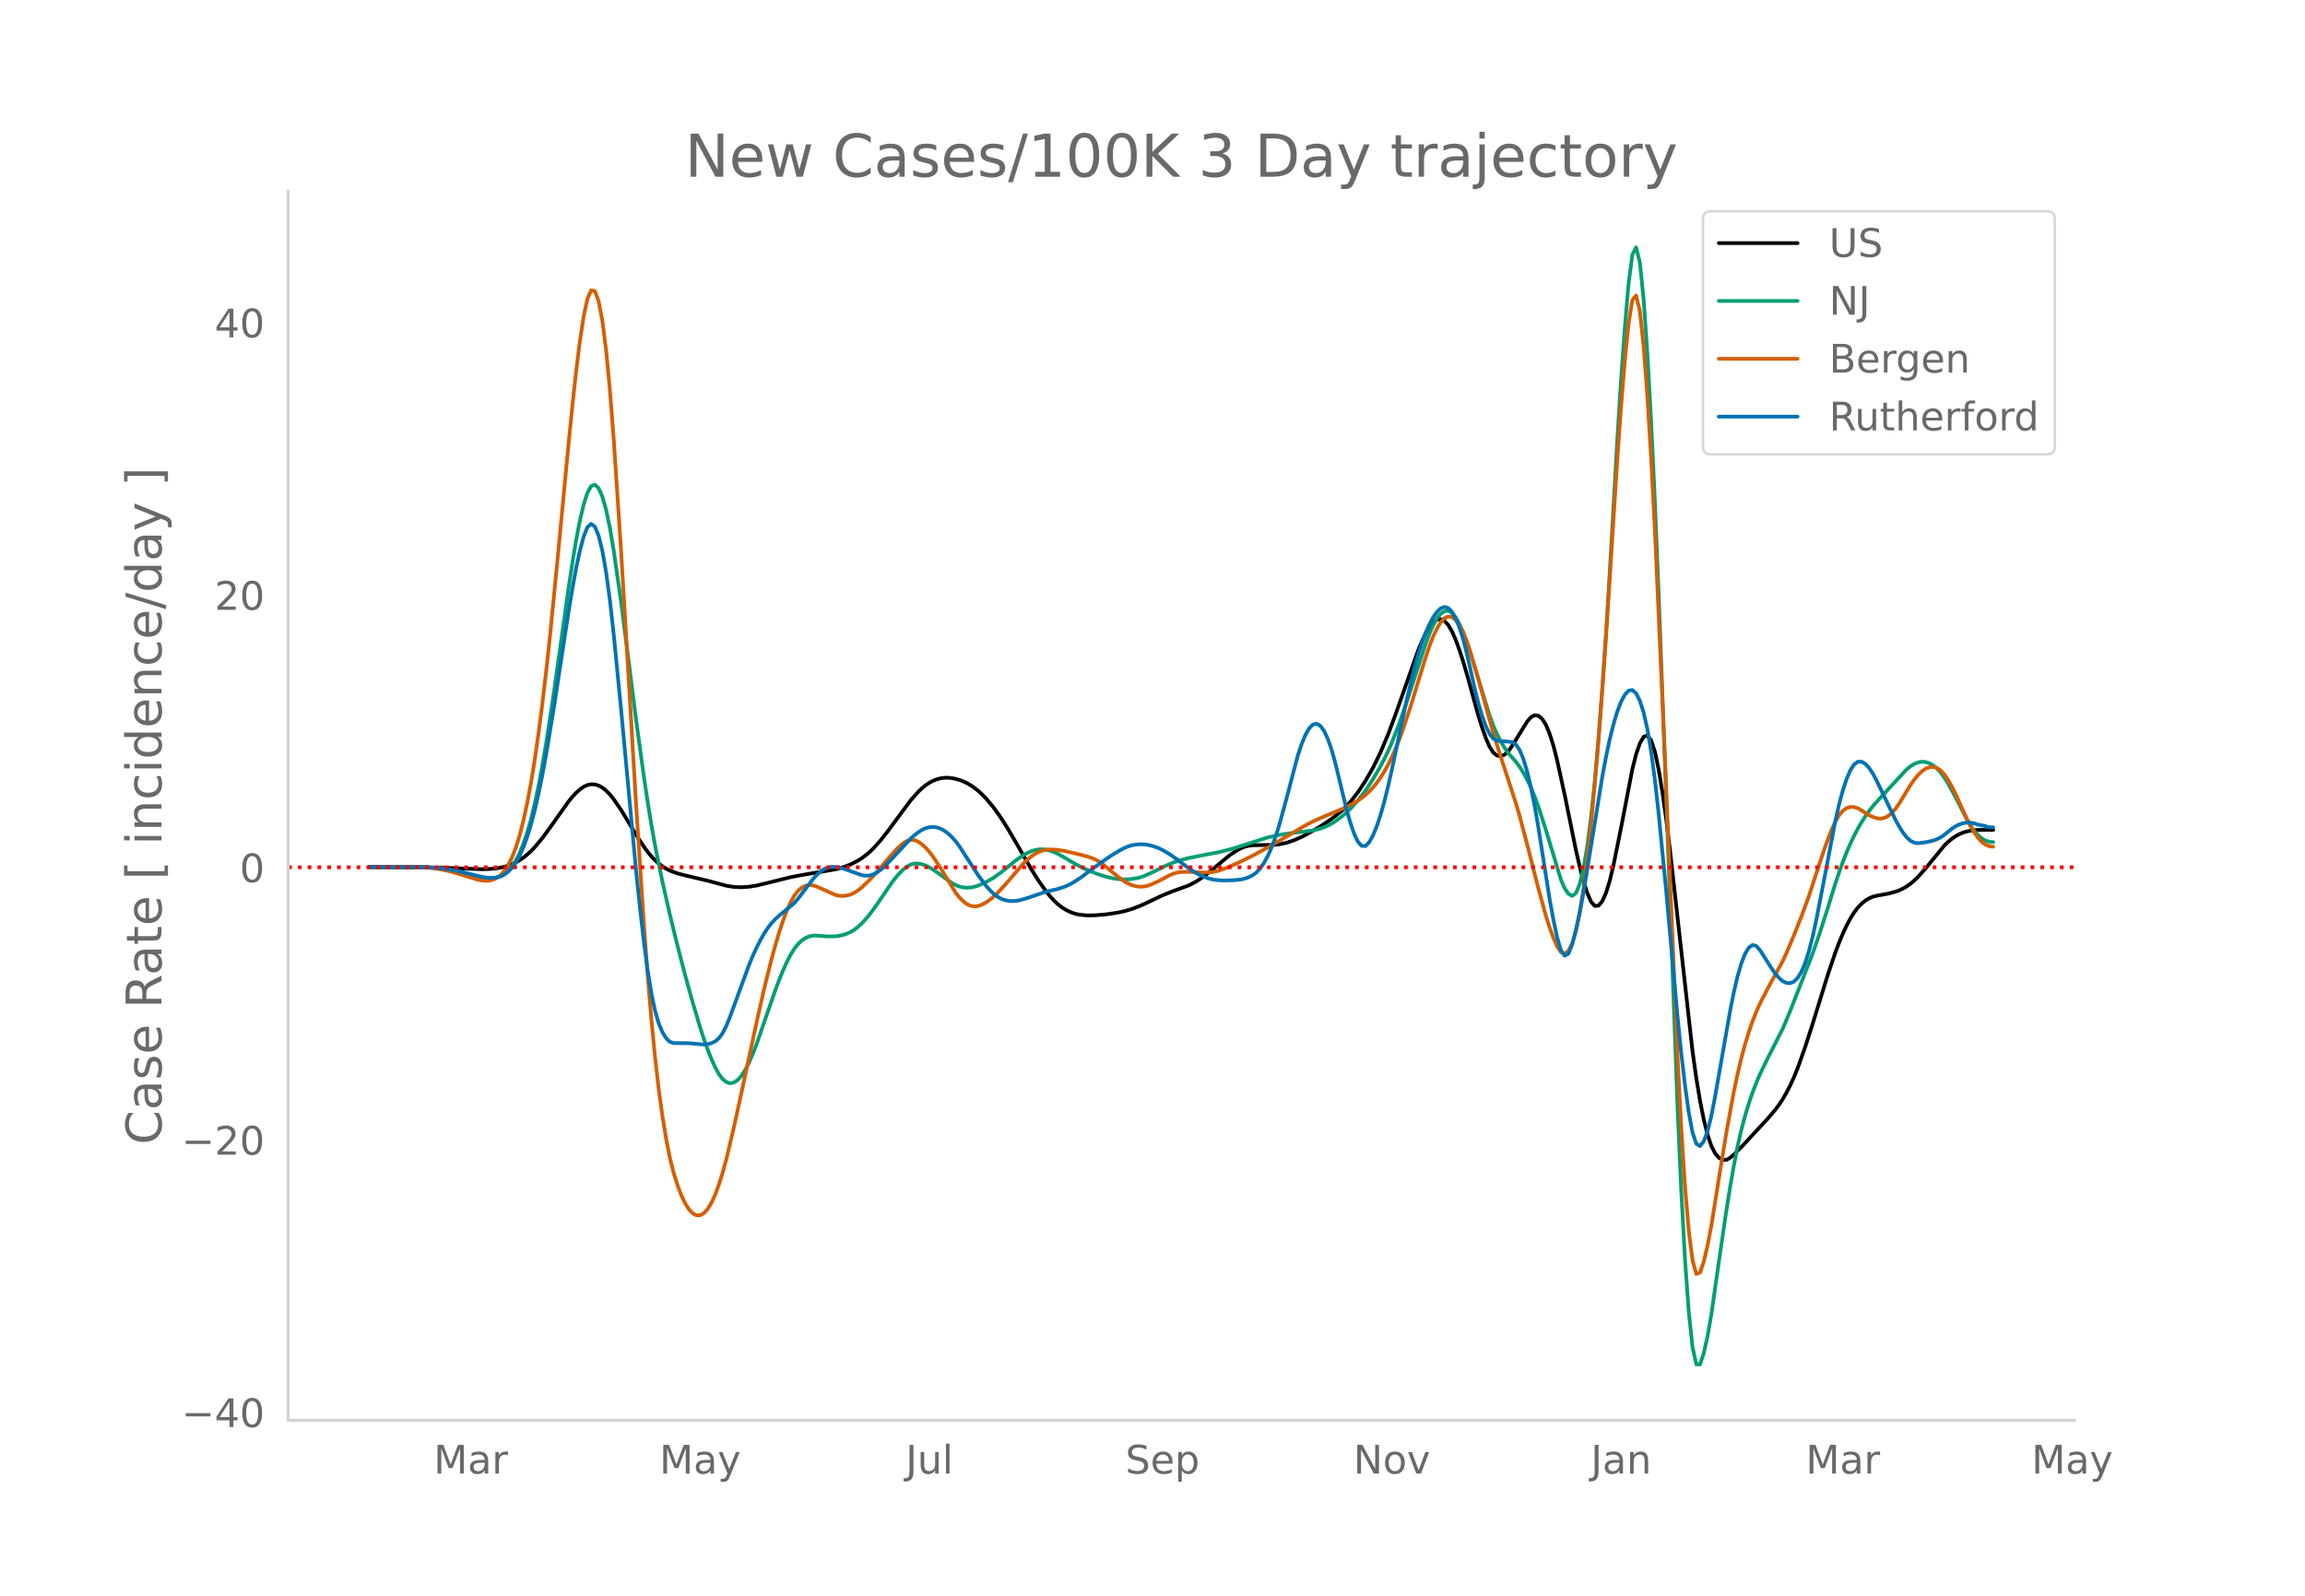 <svg height="864" viewBox="0 0 936 648" width="1248" xmlns="http://www.w3.org/2000/svg" xmlns:xlink="http://www.w3.org/1999/xlink"><defs><style>*{stroke-linecap:butt;stroke-linejoin:round}</style></defs><g id="figure_1"><path d="M0 648h936V0H0z" style="fill:#fff" id="patch_1"/><g id="axes_1"><path d="M117 576.72h725.4V77.76H117z" style="fill:none" id="patch_2"/><path clip-path="url(#pbc4e5b618f)" d="m149.973 352.136 24.424.094 9.16.28 12.211.447 3.053-.088 3.053-.295 3.053-.618 3.053-1.054 1.527-.724 1.526-.887 1.527-1.057 1.526-1.227 1.527-1.399 1.526-1.573 3.053-3.662 3.053-4.157 7.633-10.765 1.527-1.854 1.526-1.646 1.527-1.37 1.526-1.07 1.527-.722 1.526-.33 1.527.074 1.526.473 1.527.85 1.526 1.207 1.527 1.56 1.526 1.895 3.053 4.448 3.053 5.022 3.053 5.092 3.053 4.663 1.527 2.092 1.526 1.857 1.527 1.611 1.526 1.369 1.527 1.154 1.526.965 1.527.782 3.053 1.1 3.053.8 9.16 2.159 7.632 2.056 3.053.474 3.053.132 3.053-.213 3.053-.483 4.58-1.089 9.158-2.288 4.58-.882 13.739-2.328 3.053-.836 3.053-1.13 3.053-1.578 1.526-.976 1.527-1.12 1.526-1.281 1.527-1.45 3.053-3.371 3.053-3.905 9.159-12.375 3.053-3.427 1.526-1.462 1.527-1.247 1.526-1.023 1.527-.803 1.527-.594 1.526-.395 1.527-.2 1.526-.008 1.527.158 1.526.3 1.527.439 1.526.578 1.527.728 1.526.89 1.527 1.051 1.526 1.216 1.527 1.385 1.526 1.56 3.053 3.632 3.053 4.27 3.053 4.842 3.053 5.202 6.106 10.635 3.053 4.88 3.053 4.293 1.527 1.896 1.526 1.699 1.527 1.473 1.527 1.24 1.526 1.014 1.527.814 1.526.64 1.527.474 1.526.312 3.053.275 3.053-.045 4.58-.38 4.58-.69 3.052-.654 3.053-.916 3.053-1.183 3.053-1.38 6.106-2.91 4.58-1.822 6.106-2.22 3.053-1.602 3.053-2.05 3.053-2.441 7.633-6.336 3.053-1.97 1.526-.766 1.527-.571 1.526-.37 1.527-.185 4.58-.1 3.052.002 3.053-.277 3.053-.641 3.053-1.028 3.053-1.347 3.054-1.588 4.58-2.707 3.052-1.989 3.053-2.23 3.053-2.57 1.527-1.512 1.526-1.689 3.053-3.904 3.053-4.604 3.053-5.346 3.053-6.264 3.053-7.227 3.053-8.175 9.16-25.975 1.526-3.642 1.526-3.249 1.527-2.655 1.527-1.86 1.526-1.022 1.527-.178 1.526.71 1.527 1.64 1.526 2.578 1.527 3.48 1.526 4.196 1.527 4.725 1.526 5.215 4.58 16.564 1.526 4.837 1.527 4.33 1.526 3.509 1.527 2.379 1.526 1.218 1.527.221 1.526-.614 1.527-1.415 1.526-2.146 6.106-9.866 1.527-1.784 1.526-.818 1.527.232 1.526 1.296 1.527 2.435 1.526 3.65 1.527 4.88 1.527 6.03 3.053 13.965 4.58 22.535 1.526 6.637 1.526 5.785 1.527 4.847 1.526 3.486 1.527 1.703 1.526-.14 1.527-1.851 1.526-3.43 1.527-4.98 1.526-6.43 3.053-15.107 4.58-23.75 1.526-6.025 1.527-4.377 1.526-2.647 1.527-.505 1.526 2.045 1.527 4.679 1.526 7.219 1.527 9.292 1.526 10.9 1.527 12.416 9.16 81.794 1.526 10.847 1.526 9.233 1.527 7.645 1.526 6.08 1.527 4.521 1.526 3.018 1.527 1.798 1.526.861 1.527-.02 1.526-.834 1.527-1.324 3.053-3.068 7.632-8.229 3.053-3.272 3.053-3.589 1.527-2.038 1.526-2.33 1.527-2.645 1.526-2.966 1.527-3.334 1.526-3.747 3.054-8.604 3.053-9.51 6.106-19.752 3.053-9.007 1.526-4.023 1.527-3.65 1.526-3.272 1.527-2.867 1.526-2.436 1.527-2.001 1.526-1.578 1.527-1.219 1.526-.924 1.527-.643 1.526-.387 4.58-.846 3.053-.794 1.526-.572 1.527-.717 1.526-.888 1.527-1.084 1.526-1.285 1.527-1.48 3.053-3.414 7.633-9.328 1.526-1.462 1.527-1.267 1.526-1.052 1.527-.837 1.526-.627 1.527-.457 1.526-.325 1.527-.2 3.053-.108 4.58-.006h0" style="fill:none;stroke:#000;stroke-linecap:round;stroke-width:1.5" id="line2d_1"/><path clip-path="url(#pbc4e5b618f)" d="m149.973 352.004 21.37.069 4.58.25 4.58.498 3.053.51 4.58 1.016 7.632 1.888 1.527.238 1.526.092 1.527-.065 1.526-.244 1.527-.527 1.526-.918 1.527-1.328 1.526-1.767 1.527-2.338 1.526-3.043 1.527-3.777 1.526-4.525 1.527-5.355 1.526-6.268 1.527-7.196 1.526-8.106 1.527-8.914 3.053-19.94 6.106-43.404 1.527-10.11 1.526-9.26 1.527-7.974 1.526-6.54 1.527-4.799 1.526-2.746 1.527-.633 1.526 1.462 1.527 3.466 1.526 5.377 1.527 7.272 1.526 9.057 3.053 21.338 3.053 23.798 3.053 24.096 3.053 22.303 1.527 10.25 1.526 9.434 1.527 8.586 3.053 15.004 3.053 13.478 3.053 12.424 3.053 11.757 3.053 11.066 3.053 10.235 1.527 4.688 1.526 4.277 1.527 3.846 1.526 3.386 1.527 2.777 1.526 2.02 1.527 1.231 1.526.452 1.527-.295 1.526-1.006 1.527-1.71 1.526-2.395 1.527-2.976 1.526-3.456 1.527-3.915 3.053-8.846 4.58-13.164 1.526-4.078 1.526-3.758 1.527-3.403 1.526-2.977 1.527-2.481 1.526-1.97 1.527-1.472 1.526-1.041 1.527-.676 1.527-.323 1.526-.005 4.58.343 3.053-.066 1.526-.207 1.527-.34 1.526-.484 1.527-.677 1.526-.922 1.527-1.176 1.526-1.423 1.527-1.638 1.526-1.82 3.053-4.149 6.106-8.963 1.527-1.975 1.526-1.762 1.527-1.532 1.526-1.219 1.527-.824 1.526-.413 1.527-.018 1.526.292 1.527.518 1.526.726 3.054 1.966 6.106 4.436 1.526.828 1.527.585 1.526.343 1.527.12 1.526-.086 1.527-.29 1.526-.482 3.053-1.356 3.053-1.74 3.053-2.18 6.106-4.957 3.053-2.136 1.527-.846 1.526-.672 1.527-.493 1.526-.294 1.527-.076 1.526.148 1.527.363 1.526.538 1.527.673 3.053 1.71 4.58 2.717 3.053 1.557 3.053 1.344 3.053 1.148 3.053.96 3.053.7 3.053.366 3.053-.008 3.053-.419 1.526-.373 1.527-.494 3.053-1.338 6.106-2.987 3.053-1.269 3.053-1 3.053-.78 4.58-.925 7.632-1.454 4.58-1.15 4.58-1.392 10.685-3.442 4.58-1.019 4.579-.701 9.159-1.085 3.053-.78 1.527-.558 1.526-.68 1.527-.813 1.526-.947 3.053-2.294 3.053-2.818 3.053-3.357 3.053-3.977 3.053-4.621 3.053-5.286 1.527-2.907 1.526-3.154 1.527-3.469 3.053-7.858 3.053-8.866 7.632-23.456 1.527-4.075 1.527-3.412 1.526-2.7 1.527-1.962 1.526-1.107 1.527-.13 1.526.87 1.527 1.844 1.526 2.681 1.527 3.384 1.526 4.059 3.053 9.698 6.106 19.958 1.527 4.141 1.526 3.516 1.527 2.983 1.526 2.542 1.527 2.12 3.053 3.504 1.526 2.043 1.527 2.412 1.526 2.79 1.527 3.212 1.526 3.674 1.527 4.146 3.053 9.487 6.106 20.182 1.527 3.497 1.526 2.21 1.527.81 1.526-1.153 1.527-3.682 1.526-6.323 1.527-8.986 1.526-11.755 1.527-14.632 1.526-17.49 1.527-20.153 1.526-22.617 1.527-25.043 3.053-53.753 1.526-24.204 1.527-21.22 1.526-17.72 1.527-11.64 1.526-2.975 1.527 6.203 1.526 15.04 1.527 22.165 1.526 27.575 1.527 32.644 1.526 37.37 3.053 82.047 4.58 125.745 1.527 34.318 1.526 27.837 1.527 21.278 1.526 14.332 1.527 6.997 1.526.049 1.527-4.577 1.526-6.882 1.527-8.721 3.053-21.382 3.053-20.84 1.526-9.58 1.527-8.793 1.526-7.792 1.527-6.747 1.526-5.75 1.527-4.986 1.526-4.457 1.527-3.975 1.526-3.523 3.053-6.302 6.106-12.015 3.053-7.243 9.16-23.428 3.053-8.866 3.053-9.548 3.053-9.873 1.526-4.577 1.527-4.222 1.526-3.87 1.527-3.536 1.526-3.226 1.527-2.917 1.526-2.619 1.527-2.364 1.526-2.153 1.527-1.951 3.053-3.432 10.685-11.513 1.527-1.247 1.526-.932 1.527-.611 1.526-.266 1.527.104 1.527.478 1.526.856 1.527 1.25 1.526 1.655 1.527 2.066 1.526 2.453 3.053 5.589 4.58 8.997 1.526 2.557 1.527 2.14 1.526 1.723 1.527 1.303 1.526.88 1.527.456 1.526.122h0" style="fill:none;stroke:#009e73;stroke-linecap:round;stroke-width:1.5" id="line2d_2"/><path clip-path="url(#pbc4e5b618f)" d="m149.973 351.93 18.318.063 4.58.25 3.052.314 3.054.47 3.053.645 3.053.833 9.159 2.777 1.526.296 1.527.12 1.526-.136 1.527-.409 1.526-.712 1.527-1.167 1.526-1.772 1.527-2.408 1.526-3.079 1.527-3.921 1.526-4.938 1.527-5.987 1.526-7.052 1.527-8.185 1.526-9.387 1.527-10.603 1.526-11.805 1.527-12.93 1.526-13.984 3.053-30.962 4.58-48.021 1.527-15.205 1.526-14.047 1.527-12.22 1.526-10.101 1.527-7.21 1.526-3.543 1.527.279 1.526 4.114 1.527 8.016 1.526 11.986 1.527 15.968 1.526 19.728 3.053 46.282 3.053 51.535 3.053 51.675 3.053 46.813 1.527 20.813 1.526 18.332 1.527 15.737 1.526 13.22 1.527 11.083 1.526 9.328 1.527 7.649 1.526 6.047 1.527 4.83 1.526 3.996 1.527 3.237 1.527 2.45 1.526 1.64 1.527.821 1.526.004 1.527-.827 1.526-1.668 1.527-2.511 1.526-3.345 1.527-4.124 1.526-4.85 1.527-5.565 3.053-12.904 4.58-21.069 4.579-21.327 3.053-13.56 3.053-12.278 1.526-5.578 1.527-5.132 1.526-4.62 1.527-4.08 1.526-3.456 1.527-2.75 1.526-2.031 1.527-1.335 1.526-.763 1.527-.319 1.527.103 1.526.487 7.633 3.417 1.526.34 1.527.087 1.526-.166 1.527-.426 1.526-.694 1.527-.964 1.526-1.217 3.053-2.904 3.053-3.282 4.58-5.457 3.053-3.485 1.526-1.504 1.527-1.308 1.526-.953 1.527-.44 1.526.104 1.527.628 1.526 1.06 1.527 1.394 1.526 1.71 1.527 2.013 3.053 4.64 6.106 9.962 1.527 1.902 1.526 1.552 1.527 1.151 1.526.7 1.527.236 1.526-.206 1.527-.556 1.526-.812 1.527-1.042 1.526-1.24 1.527-1.408 3.053-3.283 7.632-8.866 1.527-1.486 1.526-1.276 1.527-1.063 1.526-.838 1.527-.6 1.526-.357 1.527-.13 3.053.156 3.053.491 6.106 1.407 3.053.835 1.527.491 1.526.619 1.527.818 1.526 1.031 3.053 2.53 3.053 2.518 3.053 2.218 1.527.837 1.526.618 1.527.398 1.526.171 1.527-.06 1.526-.295 1.527-.515 3.053-1.409 4.58-2.457 1.526-.61 1.526-.41 1.527-.217 3.053-.058 6.106.296 3.053-.148 1.527-.248 1.526-.385 3.053-1.105 4.58-1.992 6.106-2.992 6.106-3.304 7.632-4.45 7.633-4.526 3.053-1.575 3.053-1.382 9.16-3.85 3.052-1.51 3.053-1.757 1.527-1.073 1.526-1.23 1.527-1.393 1.526-1.61 1.527-1.874 1.526-2.15 1.527-2.43 1.526-2.744 1.527-3.085 1.526-3.435 1.527-3.783 1.526-4.132 3.053-9.277 6.106-19.871 1.527-4.572 1.527-3.933 1.526-3.235 1.527-2.516 1.526-1.685 1.527-.742 1.526.223 1.527 1.179 1.526 2.088 1.527 2.95 1.526 3.802 1.527 4.6 3.053 10.466 6.106 22.03 3.053 9.66 6.106 18.746 1.526 5.182 3.053 11.529 4.58 17.991 3.053 11.104 1.526 4.8 1.527 4.19 1.527 3.484 1.526 2.292 1.527.618 1.526-1.153 1.527-2.975 1.526-5.042 1.527-7.357 1.526-9.722 1.527-12.055 1.526-14.233 1.527-16.257 1.526-18.22 1.527-20.038 1.526-21.708 3.053-47.96 1.527-23.974 1.526-21.438 1.527-18.522 1.526-15.166 1.527-9.61 1.526-1.852 1.527 6.346 1.526 14.213 1.527 20.432 1.526 25 1.527 29.242 3.053 68.746L681.2 428.91l1.527 29.35 1.526 23.698 1.527 17.976 1.526 11.908 1.527 5.49 1.526-.58 1.527-4.573 1.526-6.487 1.527-7.987 3.053-19.176 3.053-18.695 3.053-16.67 1.526-7.233 1.527-6.417 1.526-5.625 1.527-4.95 1.526-4.394 1.527-3.864 1.526-3.365 3.053-5.92 6.106-11.176 1.527-3.282 3.053-7.27 3.053-7.69 3.053-8.34 3.053-9.324 3.053-9.266 1.527-4.219 1.526-3.886 1.527-3.346 1.526-2.601 1.527-1.813 1.526-1.054 1.527-.434 1.526.046 1.527.498 1.526.897 3.053 1.928 1.527.713 1.526.502 1.527.167 1.526-.292 1.527-.776 1.526-1.257 1.527-1.716 1.526-2.156 4.58-7.554 1.526-2.139 1.527-1.855 1.526-1.493 1.527-1.054 1.527-.598 1.526-.13 1.527.412 1.526 1.024 1.527 1.65 1.526 2.247 1.527 2.698 1.526 3 3.053 6.765 1.527 3.403 1.526 3.013 1.527 2.565 1.526 2.11 1.527 1.629 1.526 1.117 1.527.6 1.526.171h0" style="fill:none;stroke:#d55e00;stroke-linecap:round;stroke-width:1.5" id="line2d_3"/><path clip-path="url(#pbc4e5b618f)" d="m149.973 352.013 22.897.101 4.58.298 4.58.558 4.58.881 6.105 1.511 3.053.719 1.527.261 1.526.13 1.527-.01 1.526-.172 1.527-.433 1.526-.793 1.527-1.173 1.526-1.58 1.527-2.114 1.526-2.778 1.527-3.467 1.526-4.17 1.527-4.944 1.526-5.787 1.527-6.644 1.526-7.482 1.527-8.232 3.053-18.419 6.106-39.889 1.527-9.179 1.526-8.356 1.527-7.143 1.526-5.748 1.527-3.834 1.526-1.403 1.527 1.131 1.526 3.666 1.527 6.2 1.526 8.733 1.527 11.268 1.526 13.637 3.053 31.114 6.106 65.693 1.527 14.499 1.526 13.27 1.527 11.607 1.526 9.506 1.527 7.319 1.526 5.226 1.527 3.61 1.526 2.469 1.527 1.424 1.526.473 6.107.043 6.106.554 1.526-.152 1.527-.407 1.526-.714 1.527-1.281 1.526-2.108 1.527-2.985 1.526-3.788 7.633-20.827 1.526-3.68 1.527-3.354 1.526-3.025 1.527-2.682 1.526-2.328 1.527-1.97 1.526-1.63 1.527-1.383 6.106-5.034 1.526-1.778 6.107-8.01 1.526-1.676 1.527-1.403 1.526-1.03 1.527-.637 1.526-.262 1.527.023 1.526.218 1.527.395 7.632 2.71 1.527.242 1.526-.085 1.527-.435 1.526-.775 1.527-1.064 1.526-1.303 3.053-3.15 7.633-8.23 1.526-1.362 1.527-1.203 1.526-.981 1.527-.698 1.526-.4 1.527-.104 1.527.2 1.526.512 1.527.823 1.526 1.134 1.527 1.438 1.526 1.737 1.527 2.034 3.053 4.726 4.58 7.024 3.052 4.117 1.527 1.756 1.526 1.5 1.527 1.194 1.526.881 1.527.576 1.526.322 1.527.116 1.526-.078 1.527-.263 3.053-.863 7.632-2.605 4.58-1.032 3.053-1.025 1.527-.66 1.526-.784 3.053-1.938 6.106-4.525 4.58-3.292 3.053-2.02 3.053-1.814 1.526-.767 1.527-.606 1.526-.434 1.527-.264 1.526-.107 1.527.039 1.526.183 1.527.325 1.526.46 1.527.592 1.526.72 3.053 1.794 3.053 2.156 4.58 3.497 3.053 1.962 1.527.801 1.526.672 1.527.542 1.526.418 1.527.3 3.053.255 4.58-.113 3.052-.33 1.527-.379 1.526-.551 1.527-.758 1.526-1.124 1.527-1.651 1.526-2.21 1.527-2.779 1.526-3.399 1.527-4.069 1.526-4.75 3.053-11.159 4.58-17.41 1.526-4.648 1.527-3.683 1.527-2.695 1.526-1.595 1.527-.38 1.526.857 1.527 2.083 1.526 3.252 1.527 4.367 1.526 5.47 4.58 19.011 1.526 5.249 1.527 4.424 1.526 3.235 1.527 1.682 1.526.055 1.527-1.51 1.526-2.755 1.527-3.684 1.526-4.551 1.527-5.394 1.526-6.125 1.527-6.744 6.106-28.75 3.053-12.631 1.526-5.446 1.527-4.786 1.526-4.127 1.527-3.475 1.527-2.826 1.526-2.18 1.527-1.497 1.526-.625 1.527.433 1.526 1.53 1.527 2.624 1.526 3.717 1.527 4.805 1.526 5.893 3.053 13.707 1.527 6.139 1.526 5.215 1.527 4.265 1.526 3.182 1.527 1.967 1.526.829 3.053.304 1.527.093 1.526.208 1.527.912 1.526 2.207 1.527 3.622 1.526 5.02 1.527 6.344 1.526 7.593 1.527 8.826 4.58 29.18 1.526 8.338 1.527 7.22 1.526 5.2 1.527 2.275 1.526-.83 1.527-3.766 1.526-5.84 1.527-7.057 1.526-8.1 3.053-18.632 4.58-28.312 1.526-8.161 1.527-7.165 1.526-6.158 1.527-5.096 1.526-3.98 1.527-2.851 1.526-1.68 1.527-.285 1.526 1.335 1.527 2.998 1.526 4.722 1.527 6.746 1.526 9.072 1.527 11.456 1.526 13.7 3.053 31.327 4.58 50.722 1.527 15.005 1.526 13.123 1.527 11.081 1.526 8.255 1.527 4.643 1.526 1.02 1.527-1.874 1.526-4.037 1.527-6.053 1.526-7.888 6.106-34.816 1.527-7.725 1.526-6.524 1.527-5.226 1.526-3.916 1.527-2.53 1.526-1.07 1.527.405 1.526 1.746 4.58 7.198 1.526 2.175 1.527 1.834 1.526 1.301 1.527.732 1.526.131 1.527-.626 1.526-1.54 1.527-2.508 1.527-3.58 1.526-4.76 1.527-5.962 1.526-7.075 3.053-15.72 4.58-23.971 1.526-6.759 1.527-5.716 1.526-4.66 1.527-3.54 1.526-2.36 1.527-1.166 1.526-.015 1.527.91 1.526 1.616 1.527 2.274 1.526 2.877 7.633 15.882 1.526 2.754 1.527 2.428 1.526 1.973 1.527 1.39 1.526.78 1.527.215 3.053-.354 3.053-.674 1.527-.536 1.526-.773 1.527-1.028 3.053-2.473 1.526-1.015 1.527-.754 1.526-.492 1.527-.231 1.526.028 1.527.288 1.526.507 3.053.531v.358l1.527.145 1.526.019h0" style="fill:none;stroke:#0072b2;stroke-linecap:round;stroke-width:1.5" id="line2d_4"/><path clip-path="url(#pbc4e5b618f)" d="M117 352.174h725.4" style="fill:none;stroke:red;stroke-dasharray:1.5,2.475;stroke-dashoffset:0;stroke-width:1.5" id="line2d_5"/><path d="M117 576.72V77.76" style="fill:none;stroke:#d3d3d3;stroke-linecap:square;stroke-linejoin:miter;stroke-width:1.25" id="patch_3"/><path d="M117 576.72h725.4" style="fill:none;stroke:#d3d3d3;stroke-linecap:square;stroke-linejoin:miter;stroke-width:1.25" id="patch_4"/><g id="matplotlib.axis_1"><g id="xtick_1"><g style="fill:#696969" transform="matrix(.16 0 0 -.16 176.095 598.378)" id="text_1"><defs><path d="M9.813 72.906h14.703l18.593-49.61 18.703 49.61h14.704V0H66.89v64.016l-18.797-50h-9.907l-18.796 50V0H9.813z" id="DejaVuSans-77"/><path d="M34.281 27.484q-10.89 0-15.093-2.484-4.204-2.484-4.204-8.5 0-4.781 3.157-7.594 3.156-2.797 8.562-2.797 7.485 0 12 5.297 4.516 5.297 4.516 14.078v2zm17.922 3.72V0H43.22v8.297Q40.14 3.328 35.547.953q-4.594-2.375-11.234-2.375-8.391 0-13.36 4.719Q6 8.016 6 15.922q0 9.219 6.172 13.906 6.187 4.688 18.437 4.688h12.61v.89q0 6.203-4.078 9.594-4.078 3.39-11.453 3.39-4.688 0-9.141-1.124-4.438-1.125-8.531-3.375v8.312q4.921 1.906 9.562 2.844 4.64.953 9.031.953 11.875 0 17.735-6.156 5.86-6.14 5.86-18.64z" id="DejaVuSans-97"/><path d="M41.11 46.297q-1.516.875-3.297 1.281Q36.03 48 33.89 48q-7.625 0-11.703-4.953-4.079-4.953-4.079-14.234V0H9.08v54.688h9.03v-8.5q2.844 4.984 7.375 7.39Q30.031 56 36.531 56q.922 0 2.047-.125 1.125-.11 2.484-.36z" id="DejaVuSans-114"/></defs><use xlink:href="#DejaVuSans-77"/><use x="86.279" xlink:href="#DejaVuSans-97"/><use x="147.559" xlink:href="#DejaVuSans-114"/></g></g><g id="xtick_2"><g style="fill:#696969" transform="matrix(.16 0 0 -.16 267.766 598.378)" id="text_2"><defs><path d="M32.172-5.078q-3.797-9.766-7.422-12.735-3.61-2.984-9.656-2.984H7.906v7.516h5.282q3.703 0 5.75 1.765Q21-9.766 23.483-3.219l1.61 4.094-22.11 53.813H12.5l17.094-42.766 17.093 42.766h9.516z" id="DejaVuSans-121"/></defs><use xlink:href="#DejaVuSans-77"/><use x="86.279" xlink:href="#DejaVuSans-97"/><use x="147.559" xlink:href="#DejaVuSans-121"/></g></g><g id="xtick_3"><g style="fill:#696969" transform="matrix(.16 0 0 -.16 367.771 598.378)" id="text_3"><defs><path d="M9.813 72.906h9.859V5.078q0-13.187-5-19.14-5-5.954-16.094-5.954h-3.75v8.297h3.078q6.531 0 9.219 3.672Q9.813-4.39 9.813 5.078z" id="DejaVuSans-74"/><path d="M8.5 21.578v33.11h8.984V21.922q0-7.766 3.016-11.656 3.031-3.875 9.094-3.875 7.265 0 11.484 4.64 4.234 4.64 4.234 12.656v31h8.985V0h-8.984v8.406Q42.047 3.422 37.718 1q-4.313-2.422-10.032-2.422-9.421 0-14.312 5.86Q8.5 10.296 8.5 21.578zM31.11 56z" id="DejaVuSans-117"/><path d="M9.422 75.984h8.984V0H9.422z" id="DejaVuSans-108"/></defs><use xlink:href="#DejaVuSans-74"/><use x="29.492" xlink:href="#DejaVuSans-117"/><use x="92.871" xlink:href="#DejaVuSans-108"/></g></g><g id="xtick_4"><g style="fill:#696969" transform="matrix(.16 0 0 -.16 456.987 598.378)" id="text_4"><defs><path d="M53.516 70.516V60.89q-5.61 2.687-10.594 4-4.984 1.328-9.625 1.328-8.047 0-12.422-3.125t-4.375-8.89q0-4.845 2.906-7.313 2.907-2.453 11.016-3.97l5.953-1.218q11.031-2.11 16.281-7.406 5.25-5.297 5.25-14.172 0-10.61-7.11-16.078-7.093-5.469-20.812-5.469-5.172 0-11.015 1.172Q13.14.922 6.89 3.219v10.156q6-3.36 11.765-5.078 5.766-1.703 11.328-1.703 8.438 0 13.032 3.312 4.593 3.328 4.593 9.485 0 5.359-3.297 8.39-3.296 3.032-10.812 4.547L27.484 33.5q-11.03 2.188-15.968 6.875-4.922 4.688-4.922 13.047 0 9.672 6.812 15.234 6.813 5.563 18.766 5.563 5.14 0 10.453-.938 5.328-.922 10.89-2.765z" id="DejaVuSans-83"/><path d="M56.203 29.594v-4.39H14.891q.593-9.282 5.593-14.142 5-4.859 13.938-4.859 5.172 0 10.031 1.266 4.86 1.265 9.656 3.812v-8.5Q49.266.734 44.187-.344 39.11-1.422 33.892-1.422q-13.094 0-20.735 7.61-7.64 7.625-7.64 20.625 0 13.421 7.25 21.296Q20.016 56 32.328 56q11.031 0 17.453-7.11 6.422-7.093 6.422-19.296zm-8.984 2.64q-.094 7.36-4.125 11.75-4.032 4.407-10.672 4.407-7.516 0-12.031-4.25-4.516-4.25-5.203-11.97z" id="DejaVuSans-101"/><path d="M18.11 8.203v-29H9.077v75.484h9.031v-8.296q2.844 4.875 7.157 7.234Q29.594 56 35.594 56q9.968 0 16.187-7.906 6.235-7.907 6.235-20.797T51.78 6.484q-6.218-7.906-16.187-7.906-6 0-10.328 2.375-4.313 2.375-7.157 7.25zm30.578 19.094q0 9.906-4.079 15.547-4.078 5.64-11.203 5.64-7.14 0-11.218-5.64-4.079-5.64-4.079-15.547 0-9.906 4.078-15.547 4.079-5.64 11.22-5.64 7.124 0 11.202 5.64t4.078 15.547z" id="DejaVuSans-112"/></defs><use xlink:href="#DejaVuSans-83"/><use x="63.477" xlink:href="#DejaVuSans-101"/><use x="125" xlink:href="#DejaVuSans-112"/></g></g><g id="xtick_5"><g style="fill:#696969" transform="matrix(.16 0 0 -.16 549.57 598.378)" id="text_5"><defs><path d="M9.813 72.906h13.28l32.329-60.984v60.984h9.562V0h-13.28L19.39 60.984V0H9.813z" id="DejaVuSans-78"/><path d="M30.61 48.39q-7.22 0-11.422-5.64-4.204-5.64-4.204-15.453 0-9.813 4.172-15.453 4.188-5.64 11.453-5.64 7.188 0 11.375 5.655 4.203 5.672 4.203 15.438 0 9.719-4.203 15.406-4.187 5.688-11.375 5.688zm0 7.61q11.718 0 18.406-7.625 6.703-7.61 6.703-21.078 0-13.422-6.703-21.078-6.688-7.64-18.407-7.64-11.765 0-18.437 7.64-6.656 7.656-6.656 21.078 0 13.469 6.656 21.078Q18.844 56 30.609 56z" id="DejaVuSans-111"/><path d="M2.984 54.688H12.5L29.594 8.797l17.093 45.89h9.516L35.687 0H23.485z" id="DejaVuSans-118"/></defs><use xlink:href="#DejaVuSans-78"/><use x="74.805" xlink:href="#DejaVuSans-111"/><use x="135.986" xlink:href="#DejaVuSans-118"/></g></g><g id="xtick_6"><g style="fill:#696969" transform="matrix(.16 0 0 -.16 645.97 598.378)" id="text_6"><defs><path d="M54.89 33.016V0h-8.984v32.719q0 7.765-3.031 11.61-3.031 3.858-9.078 3.858-7.281 0-11.484-4.64-4.204-4.625-4.204-12.64V0H9.08v54.688h9.03v-8.5q3.235 4.937 7.594 7.374Q30.078 56 35.797 56q9.422 0 14.25-5.828 4.844-5.828 4.844-17.156z" id="DejaVuSans-110"/></defs><use xlink:href="#DejaVuSans-74"/><use x="29.492" xlink:href="#DejaVuSans-97"/><use x="90.771" xlink:href="#DejaVuSans-110"/></g></g><g id="xtick_7"><g style="fill:#696969" transform="matrix(.16 0 0 -.16 733.273 598.378)" id="text_7"><use xlink:href="#DejaVuSans-77"/><use x="86.279" xlink:href="#DejaVuSans-97"/><use x="147.559" xlink:href="#DejaVuSans-114"/></g></g><g id="xtick_8"><g style="fill:#696969" transform="matrix(.16 0 0 -.16 824.944 598.378)" id="text_8"><use xlink:href="#DejaVuSans-77"/><use x="86.279" xlink:href="#DejaVuSans-97"/><use x="147.559" xlink:href="#DejaVuSans-121"/></g></g></g><g id="matplotlib.axis_2"><g id="ytick_1"><g style="fill:#696969" transform="matrix(.16 0 0 -.16 73.733 579.508)" id="text_9"><defs><path d="M10.594 35.5h62.593v-8.297H10.594z" id="DejaVuSans-8722"/><path d="M37.797 64.313 12.89 25.39h24.906zm-2.594 8.593H47.61V25.391h10.407v-8.203H47.609V0h-9.812v17.188H4.89v9.515z" id="DejaVuSans-52"/><path d="M31.781 66.406q-7.61 0-11.453-7.5Q16.5 51.422 16.5 36.375q0-14.984 3.828-22.484 3.844-7.5 11.453-7.5 7.672 0 11.5 7.5 3.844 7.5 3.844 22.484 0 15.047-3.844 22.531-3.828 7.5-11.5 7.5zm0 7.813q12.266 0 18.735-9.703 6.468-9.688 6.468-28.141 0-18.406-6.468-28.11-6.47-9.687-18.735-9.687-12.25 0-18.718 9.688-6.47 9.703-6.47 28.109 0 18.453 6.47 28.14Q19.53 74.22 31.78 74.22z" id="DejaVuSans-48"/></defs><use xlink:href="#DejaVuSans-8722"/><use x="83.789" xlink:href="#DejaVuSans-52"/><use x="147.412" xlink:href="#DejaVuSans-48"/></g></g><g id="ytick_2"><g style="fill:#696969" transform="matrix(.16 0 0 -.16 73.733 468.88)" id="text_10"><defs><path d="M19.188 8.297h34.421V0H7.33v8.297q5.609 5.812 15.296 15.594 9.703 9.797 12.188 12.64 4.734 5.313 6.609 9 1.89 3.688 1.89 7.25 0 5.813-4.078 9.469-4.078 3.672-10.625 3.672-4.64 0-9.797-1.61-5.14-1.609-11-4.89v9.969Q13.767 71.78 18.938 73q5.188 1.219 9.485 1.219 11.328 0 18.062-5.672 6.735-5.656 6.735-15.125 0-4.5-1.688-8.531-1.672-4.016-6.125-9.485-1.218-1.422-7.765-8.187-6.532-6.766-18.453-18.922z" id="DejaVuSans-50"/></defs><use xlink:href="#DejaVuSans-8722"/><use x="83.789" xlink:href="#DejaVuSans-50"/><use x="147.412" xlink:href="#DejaVuSans-48"/></g></g><g id="ytick_3"><use xlink:href="#DejaVuSans-48" style="fill:#696969" transform="matrix(.16 0 0 -.16 97.32 358.253)" id="text_11"/></g><g id="ytick_4"><g style="fill:#696969" transform="matrix(.16 0 0 -.16 87.14 247.626)" id="text_12"><use xlink:href="#DejaVuSans-50"/><use x="63.623" xlink:href="#DejaVuSans-48"/></g></g><g id="ytick_5"><g style="fill:#696969" transform="matrix(.16 0 0 -.16 87.14 136.998)" id="text_13"><use xlink:href="#DejaVuSans-52"/><use x="63.623" xlink:href="#DejaVuSans-48"/></g></g><g style="fill:#696969" transform="matrix(0 -.2 -.2 0 65.573 464.8)" id="text_14"><defs><path d="M64.406 67.281v-10.39q-4.984 4.64-10.625 6.922-5.64 2.296-11.984 2.296-12.5 0-19.14-7.64-6.641-7.64-6.641-22.094 0-14.406 6.64-22.047 6.64-7.64 19.14-7.64 6.345 0 11.985 2.296 5.64 2.297 10.625 6.938V5.609Q59.234 2.094 53.437.33q-5.78-1.75-12.218-1.75-16.563 0-26.094 10.124-9.516 10.14-9.516 27.672 0 17.578 9.516 27.703 9.531 10.14 26.094 10.14 6.531 0 12.312-1.734 5.797-1.734 10.875-5.203z" id="DejaVuSans-67"/><path d="M44.281 53.078v-8.5q-3.797 1.953-7.906 2.922-4.094.984-8.5.984-6.688 0-10.031-2.047-3.344-2.046-3.344-6.156 0-3.125 2.39-4.906 2.391-1.781 9.626-3.39l3.078-.688q9.562-2.047 13.593-5.781 4.032-3.735 4.032-10.422 0-7.625-6.032-12.078-6.03-4.438-16.578-4.438-4.39 0-9.156.86Q10.688.296 5.422 2v9.281q4.984-2.594 9.812-3.89 4.829-1.282 9.579-1.282 6.343 0 9.75 2.172 3.421 2.172 3.421 6.125 0 3.656-2.468 5.61-2.453 1.953-10.813 3.765l-3.125.735q-8.344 1.75-12.062 5.39-3.704 3.64-3.704 9.985 0 7.718 5.47 11.906Q16.75 56 26.811 56q4.97 0 9.36-.734 4.406-.72 8.11-2.188z" id="DejaVuSans-115"/><path d="M44.39 34.188q3.172-1.079 6.172-4.594 3-3.516 6.032-9.672L66.609 0H56l-9.313 18.703q-3.624 7.328-7.015 9.719-3.39 2.39-9.25 2.39h-10.75V0h-9.86v72.906h22.266q12.5 0 18.656-5.234 6.157-5.219 6.157-15.766 0-6.89-3.203-11.437-3.204-4.532-9.297-6.282zM19.673 64.797V38.922h12.406q7.125 0 10.766 3.297 3.64 3.297 3.64 9.687 0 6.39-3.64 9.64-3.64 3.25-10.766 3.25z" id="DejaVuSans-82"/><path d="M18.313 70.219V54.688h18.5v-6.985h-18.5V18.016q0-6.688 1.828-8.594 1.828-1.906 7.453-1.906h9.218V0h-9.218q-10.407 0-14.36 3.875-3.953 3.89-3.953 14.14v29.688H2.687v6.984h6.594V70.22z" id="DejaVuSans-116"/><path d="M8.594 75.984h20.703V69H17.578V-6.203h11.719v-6.984H8.594z" id="DejaVuSans-91"/><path d="M9.422 54.688h8.984V0H9.422zm0 21.296h8.984v-11.39H9.422z" id="DejaVuSans-105"/><path d="M48.781 52.594v-8.407q-3.812 2.11-7.64 3.157-3.828 1.047-7.735 1.047-8.75 0-13.593-5.547-4.829-5.532-4.829-15.547 0-10.016 4.829-15.563 4.843-5.53 13.593-5.53 3.907 0 7.735 1.046 3.828 1.047 7.64 3.156V2.094Q45.016.344 40.984-.531q-4.015-.89-8.562-.89-12.36 0-19.64 7.765-7.266 7.765-7.266 20.953 0 13.375 7.343 21.031Q20.22 56 33.016 56q4.14 0 8.093-.86 3.953-.843 7.672-2.546z" id="DejaVuSans-99"/><path d="M45.406 46.39v29.594h8.985V0h-8.985v8.203Q42.578 3.328 38.25.953q-4.313-2.375-10.375-2.375-9.906 0-16.14 7.906-6.22 7.922-6.22 20.813 0 12.89 6.22 20.797Q17.968 56 27.874 56q6.063 0 10.375-2.375 4.328-2.36 7.156-7.234zm-30.61-19.093q0-9.906 4.079-15.547 4.078-5.64 11.203-5.64 7.125 0 11.219 5.64 4.11 5.64 4.11 15.547 0 9.906-4.11 15.547-4.094 5.64-11.219 5.64-7.125 0-11.203-5.64-4.078-5.64-4.078-15.547z" id="DejaVuSans-100"/><path d="M25.39 72.906h8.297L8.297-9.28H0z" id="DejaVuSans-47"/><path d="M30.422 75.984v-89.171H9.719v6.984H21.39V69H9.719v6.984z" id="DejaVuSans-93"/></defs><use xlink:href="#DejaVuSans-67"/><use x="69.824" xlink:href="#DejaVuSans-97"/><use x="131.104" xlink:href="#DejaVuSans-115"/><use x="183.203" xlink:href="#DejaVuSans-101"/><use x="244.727" xlink:href="#DejaVuSans-32"/><use x="276.514" xlink:href="#DejaVuSans-82"/><use x="343.746" xlink:href="#DejaVuSans-97"/><use x="405.025" xlink:href="#DejaVuSans-116"/><use x="444.234" xlink:href="#DejaVuSans-101"/><use x="505.758" xlink:href="#DejaVuSans-32"/><use x="537.545" xlink:href="#DejaVuSans-91"/><use x="576.559" xlink:href="#DejaVuSans-32"/><use x="608.346" xlink:href="#DejaVuSans-105"/><use x="636.129" xlink:href="#DejaVuSans-110"/><use x="699.508" xlink:href="#DejaVuSans-99"/><use x="754.488" xlink:href="#DejaVuSans-105"/><use x="782.271" xlink:href="#DejaVuSans-100"/><use x="845.748" xlink:href="#DejaVuSans-101"/><use x="907.271" xlink:href="#DejaVuSans-110"/><use x="970.65" xlink:href="#DejaVuSans-99"/><use x="1025.631" xlink:href="#DejaVuSans-101"/><use x="1087.154" xlink:href="#DejaVuSans-47"/><use x="1120.846" xlink:href="#DejaVuSans-100"/><use x="1184.322" xlink:href="#DejaVuSans-97"/><use x="1245.602" xlink:href="#DejaVuSans-121"/><use x="1304.781" xlink:href="#DejaVuSans-32"/><use x="1336.568" xlink:href="#DejaVuSans-93"/></g></g><g style="fill:#696969" transform="matrix(.24 0 0 -.24 278.113 71.76)" id="text_15"><defs><path d="M4.203 54.688h8.985l11.234-42.672 11.172 42.672h10.593l11.235-42.672 11.187 42.672h8.985L63.28 0H52.688L40.922 44.828 29.109 0H18.5z" id="DejaVuSans-119"/><path d="M12.406 8.297h16.11v55.625l-17.532-3.516v8.985l17.438 3.515h9.86V8.296H54.39V0H12.406z" id="DejaVuSans-49"/><path d="M9.813 72.906h9.859V42.094L52.39 72.906h12.703L28.906 38.922 67.672 0H54.688L19.672 35.11V0h-9.86z" id="DejaVuSans-75"/><path d="M40.578 39.313Q47.656 37.797 51.625 33q3.984-4.781 3.984-11.813 0-10.78-7.422-16.703-7.421-5.906-21.093-5.906-4.578 0-9.438.906-4.86.907-10.031 2.72v9.515q4.094-2.39 8.969-3.61 4.89-1.218 10.218-1.218 9.266 0 14.125 3.656 4.86 3.656 4.86 10.64 0 6.454-4.516 10.079-4.515 3.64-12.562 3.64h-8.5v8.11h8.89q7.266 0 11.125 2.906 3.86 2.906 3.86 8.375 0 5.61-3.985 8.61-3.968 3.015-11.39 3.015-4.063 0-8.703-.89-4.641-.876-10.203-2.72v8.782q5.624 1.562 10.53 2.344 4.907.78 9.25.78 11.235 0 17.766-5.109 6.547-5.093 6.547-13.78 0-6.063-3.468-10.235-3.47-4.172-9.86-5.782z" id="DejaVuSans-51"/><path d="M19.672 64.797V8.109h11.922q15.093 0 22.093 6.829 7 6.843 7 21.593 0 14.64-7 21.453-7 6.813-22.093 6.813zm-9.86 8.11h20.266q21.188 0 31.094-8.813 9.922-8.813 9.922-27.563 0-18.86-9.969-27.703Q51.172 0 30.078 0H9.813z" id="DejaVuSans-68"/><path d="M9.422 54.688h8.984V-.984q0-10.438-3.984-15.125-3.969-4.688-12.813-4.688h-3.421v7.61H.594q5.125 0 6.968 2.374 1.86 2.36 1.86 9.829zm0 21.296h8.984v-11.39H9.422z" id="DejaVuSans-106"/></defs><use xlink:href="#DejaVuSans-78"/><use x="74.805" xlink:href="#DejaVuSans-101"/><use x="136.328" xlink:href="#DejaVuSans-119"/><use x="218.115" xlink:href="#DejaVuSans-32"/><use x="249.902" xlink:href="#DejaVuSans-67"/><use x="319.727" xlink:href="#DejaVuSans-97"/><use x="381.006" xlink:href="#DejaVuSans-115"/><use x="433.105" xlink:href="#DejaVuSans-101"/><use x="494.629" xlink:href="#DejaVuSans-115"/><use x="546.729" xlink:href="#DejaVuSans-47"/><use x="580.42" xlink:href="#DejaVuSans-49"/><use x="644.043" xlink:href="#DejaVuSans-48"/><use x="707.666" xlink:href="#DejaVuSans-48"/><use x="771.289" xlink:href="#DejaVuSans-75"/><use x="836.865" xlink:href="#DejaVuSans-32"/><use x="868.652" xlink:href="#DejaVuSans-51"/><use x="932.275" xlink:href="#DejaVuSans-32"/><use x="964.063" xlink:href="#DejaVuSans-68"/><use x="1041.064" xlink:href="#DejaVuSans-97"/><use x="1102.344" xlink:href="#DejaVuSans-121"/><use x="1161.523" xlink:href="#DejaVuSans-32"/><use x="1193.311" xlink:href="#DejaVuSans-116"/><use x="1232.52" xlink:href="#DejaVuSans-114"/><use x="1273.633" xlink:href="#DejaVuSans-97"/><use x="1334.912" xlink:href="#DejaVuSans-106"/><use x="1362.695" xlink:href="#DejaVuSans-101"/><use x="1424.219" xlink:href="#DejaVuSans-99"/><use x="1479.199" xlink:href="#DejaVuSans-116"/><use x="1518.408" xlink:href="#DejaVuSans-111"/><use x="1579.59" xlink:href="#DejaVuSans-114"/><use x="1620.703" xlink:href="#DejaVuSans-121"/></g><g id="legend_1"><path d="M694.75 184.5H831.2q3.2 0 3.2-3.2V88.96q0-3.2-3.2-3.2H694.75q-3.2 0-3.2 3.2v92.34q0 3.2 3.2 3.2z" style="fill:none;opacity:.8;stroke:#ccc;stroke-linejoin:miter" id="patch_5"/><path d="M697.95 98.718h32" style="fill:none;stroke:#000;stroke-linecap:round;stroke-width:1.5" id="line2d_6"/><g style="fill:#696969" transform="matrix(.16 0 0 -.16 742.75 104.317)" id="text_16"><defs><path d="M8.688 72.906h9.921V28.61q0-11.718 4.235-16.875 4.25-5.14 13.781-5.14 9.469 0 13.719 5.14 4.25 5.157 4.25 16.875v44.297H64.5V27.391q0-14.25-7.063-21.532-7.046-7.28-20.812-7.28-13.828 0-20.89 7.28-7.047 7.282-7.047 21.532z" id="DejaVuSans-85"/></defs><use xlink:href="#DejaVuSans-85"/><use x="73.193" xlink:href="#DejaVuSans-83"/></g><path d="M697.95 122.203h32" style="fill:none;stroke:#009e73;stroke-linecap:round;stroke-width:1.5" id="line2d_8"/><g style="fill:#696969" transform="matrix(.16 0 0 -.16 742.75 127.802)" id="text_17"><use xlink:href="#DejaVuSans-78"/><use x="74.805" xlink:href="#DejaVuSans-74"/></g><path d="M697.95 145.688h32" style="fill:none;stroke:#d55e00;stroke-linecap:round;stroke-width:1.5" id="line2d_10"/><g style="fill:#696969" transform="matrix(.16 0 0 -.16 742.75 151.287)" id="text_18"><defs><path d="M19.672 34.813V8.108H35.5q7.953 0 11.781 3.297 3.844 3.297 3.844 10.078 0 6.844-3.844 10.078-3.828 3.25-11.781 3.25zm0 29.984V42.828h14.61q7.218 0 10.75 2.703 3.546 2.719 3.546 8.282 0 5.515-3.547 8.25-3.531 2.734-10.75 2.734zm-9.86 8.11h25.204q11.28 0 17.375-4.688Q58.5 63.53 58.5 54.89q0-6.703-3.125-10.657-3.125-3.953-9.188-4.922 7.282-1.562 11.313-6.53 4.031-4.954 4.031-12.376 0-9.765-6.64-15.093Q48.25 0 35.984 0H9.812z" id="DejaVuSans-66"/><path d="M45.406 27.984q0 9.766-4.031 15.125-4.016 5.375-11.297 5.375-7.219 0-11.25-5.375-4.031-5.359-4.031-15.125 0-9.718 4.031-15.093t11.25-5.375q7.281 0 11.297 5.375 4.031 5.375 4.031 15.093zm8.985-21.203q0-13.953-6.203-20.765Q42-20.797 29.203-20.797q-4.734 0-8.937.703-4.203.703-8.157 2.172v8.735q3.954-2.141 7.813-3.157 3.86-1.031 7.86-1.031 8.843 0 13.234 4.61 4.39 4.609 4.39 13.937v4.453q-2.781-4.844-7.125-7.234Q33.938 0 27.875 0 17.828 0 11.672 7.656q-6.156 7.672-6.156 20.328 0 12.688 6.156 20.344Q17.828 56 27.875 56q6.063 0 10.406-2.39 4.344-2.391 7.125-7.22v8.297h8.985z" id="DejaVuSans-103"/></defs><use xlink:href="#DejaVuSans-66"/><use x="68.604" xlink:href="#DejaVuSans-101"/><use x="130.127" xlink:href="#DejaVuSans-114"/><use x="169.49" xlink:href="#DejaVuSans-103"/><use x="232.967" xlink:href="#DejaVuSans-101"/><use x="294.49" xlink:href="#DejaVuSans-110"/></g><path d="M697.95 169.173h32" style="fill:none;stroke:#0072b2;stroke-linecap:round;stroke-width:1.5" id="line2d_12"/><g style="fill:#696969" transform="matrix(.16 0 0 -.16 742.75 174.773)" id="text_19"><defs><path d="M54.89 33.016V0h-8.984v32.719q0 7.765-3.031 11.61-3.031 3.858-9.078 3.858-7.281 0-11.484-4.64-4.204-4.625-4.204-12.64V0H9.08v75.984h9.03V46.188q3.235 4.937 7.594 7.374Q30.078 56 35.797 56q9.422 0 14.25-5.828 4.844-5.828 4.844-17.156z" id="DejaVuSans-104"/><path d="M37.11 75.984V68.5h-8.594q-4.828 0-6.72-1.953-1.874-1.953-1.874-7.031v-4.828h14.797v-6.985H19.922V0H10.89v47.703H2.297v6.984h8.594V58.5q0 9.125 4.25 13.297 4.25 4.187 13.468 4.187z" id="DejaVuSans-102"/></defs><use xlink:href="#DejaVuSans-82"/><use x="64.982" xlink:href="#DejaVuSans-117"/><use x="128.361" xlink:href="#DejaVuSans-116"/><use x="167.57" xlink:href="#DejaVuSans-104"/><use x="230.949" xlink:href="#DejaVuSans-101"/><use x="292.473" xlink:href="#DejaVuSans-114"/><use x="333.586" xlink:href="#DejaVuSans-102"/><use x="368.791" xlink:href="#DejaVuSans-111"/><use x="429.973" xlink:href="#DejaVuSans-114"/><use x="469.336" xlink:href="#DejaVuSans-100"/></g></g></g></g><defs><clipPath id="pbc4e5b618f"><path d="M117 77.76h725.4v498.96H117z"/></clipPath></defs></svg>